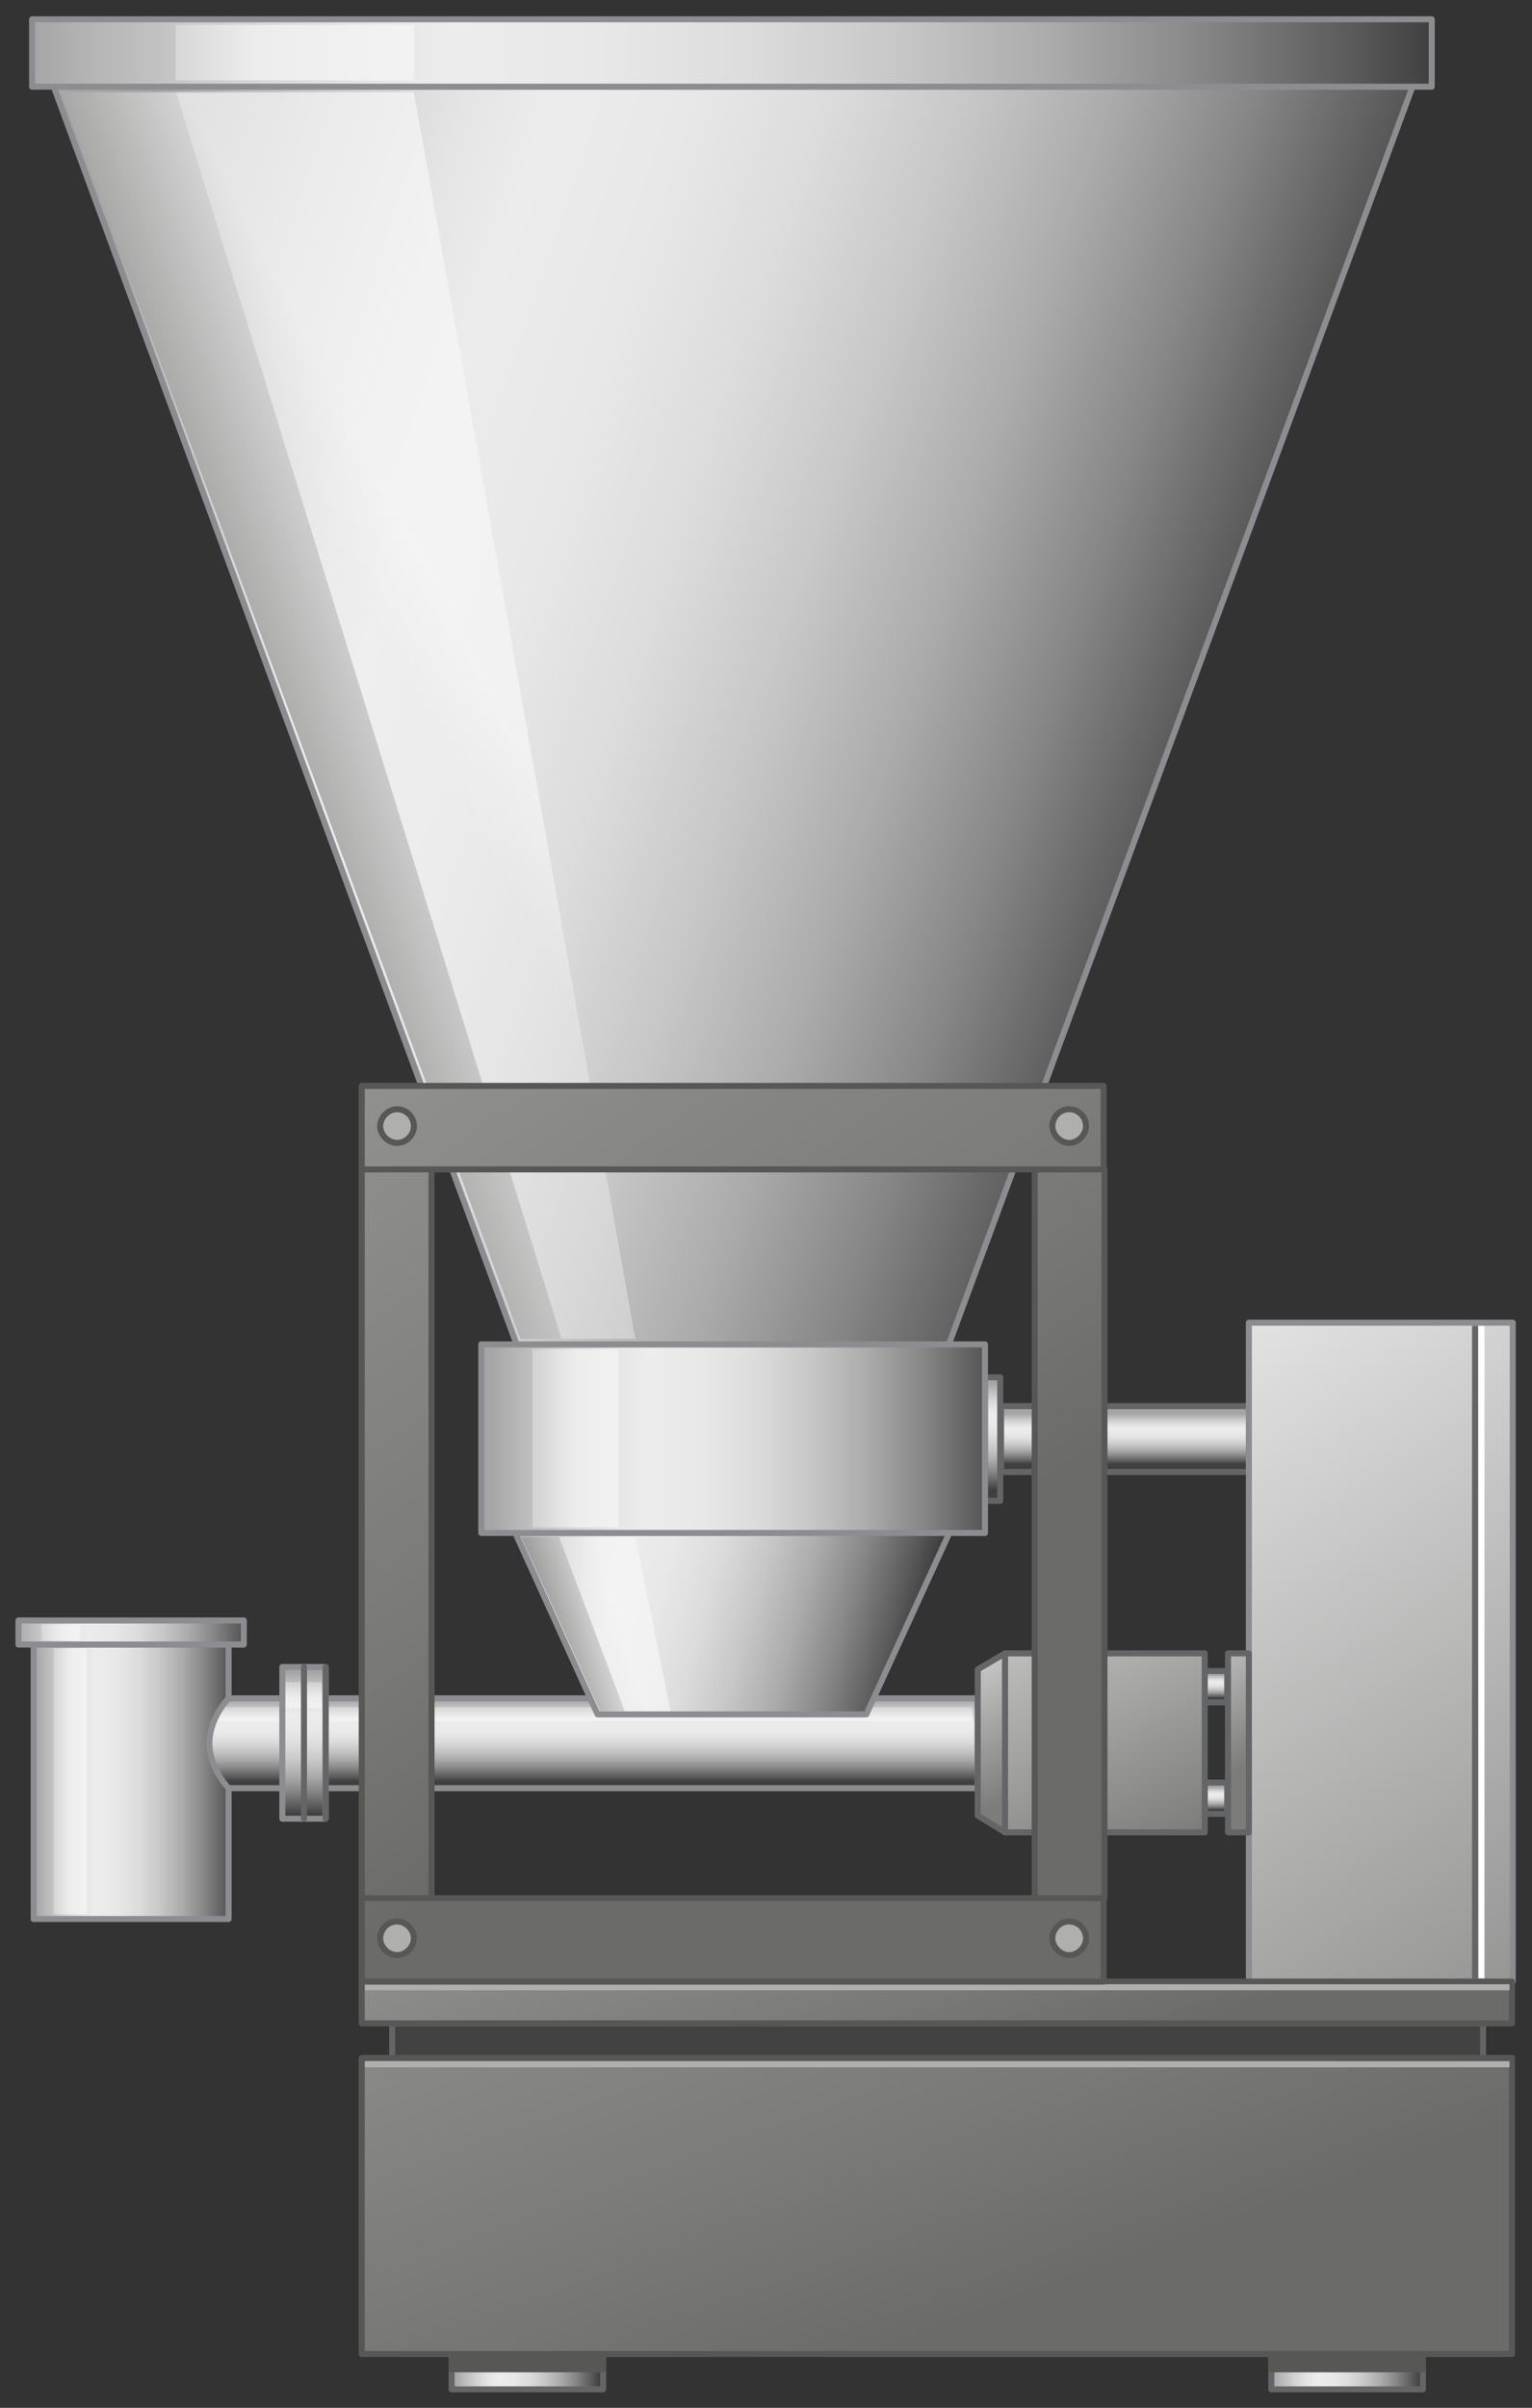 <?xml version="1.0" encoding="utf-8"?>

<!-- Copyright 2016 Siemens AG -->

<!-- Generator: Adobe Illustrator 16.0.4, SVG Export Plug-In . SVG Version: 6.00 Build 0)  -->
<!DOCTYPE svg PUBLIC "-//W3C//DTD SVG 1.1//EN" "http://www.w3.org/Graphics/SVG/1.1/DTD/svg11.dtd">
<svg version="1.1" id="Gravimetric_Feeder" xmlns="http://www.w3.org/2000/svg" xmlns:xlink="http://www.w3.org/1999/xlink" x="0px"
	 y="0px" width="191px" height="300px" viewBox="0 0 191 300" enable-background="new 0 0 191 300" xml:space="preserve">
<rect x="0" y="0" width="191" height="300" fill="#333333" stroke="none"/>
<g id="Support">
	
		<linearGradient id="Connection_Mixing_Hopper_1_" gradientUnits="userSpaceOnUse" x1="123.778" y1="172.35" x2="123.778" y2="185.56">
		<stop  offset="0" style="stop-color:#A5A5A5"/>
		<stop  offset="4.758149e-02" style="stop-color:#B5B5B5"/>
		<stop  offset="0.151" style="stop-color:#D3D3D3"/>
		<stop  offset="0.239" style="stop-color:#E5E5E5"/>
		<stop  offset="0.302" style="stop-color:#ECECEC"/>
		<stop  offset="0.407" style="stop-color:#E8E8E8"/>
		<stop  offset="0.514" style="stop-color:#DCDCDC"/>
		<stop  offset="0.621" style="stop-color:#C7C7C7"/>
		<stop  offset="0.729" style="stop-color:#ABABAB"/>
		<stop  offset="0.838" style="stop-color:#868686"/>
		<stop  offset="0.945" style="stop-color:#5A5A5A"/>
		<stop  offset="1" style="stop-color:#404040"/>
	</linearGradient>
	
		<rect id="Connection_Mixing_Hopper" x="122.8" y="171.6" fill="url(#Connection_Mixing_Hopper_1_)" stroke="#646567" stroke-width="0.75" stroke-linejoin="round" stroke-miterlimit="10" width="1.9" height="15.4"/>
	<linearGradient id="Pipe_2_" gradientUnits="userSpaceOnUse" x1="140.223" y1="176.152" x2="140.223" y2="182.392">
		<stop  offset="0" style="stop-color:#A5A5A5"/>
		<stop  offset="4.758149e-02" style="stop-color:#B5B5B5"/>
		<stop  offset="0.151" style="stop-color:#D3D3D3"/>
		<stop  offset="0.239" style="stop-color:#E5E5E5"/>
		<stop  offset="0.302" style="stop-color:#ECECEC"/>
		<stop  offset="0.407" style="stop-color:#E8E8E8"/>
		<stop  offset="0.514" style="stop-color:#DCDCDC"/>
		<stop  offset="0.621" style="stop-color:#C7C7C7"/>
		<stop  offset="0.729" style="stop-color:#ABABAB"/>
		<stop  offset="0.838" style="stop-color:#868686"/>
		<stop  offset="0.945" style="stop-color:#5A5A5A"/>
		<stop  offset="1" style="stop-color:#404040"/>
	</linearGradient>
	
		<rect id="Pipe_1_" x="124.8" y="175.2" fill="url(#Pipe_2_)" stroke="#646567" stroke-width="0.75" stroke-linejoin="round" stroke-miterlimit="10" width="30.9" height="8.2"/>
</g>
<g id="Gear_Box">
	<linearGradient id="Shape_11_" gradientUnits="userSpaceOnUse" x1="130.006" y1="141.829" x2="212.316" y2="266.927">
		<stop  offset="0" style="stop-color:#FFFFFF"/>
		<stop  offset="1" style="stop-color:#7C7C7B"/>
	</linearGradient>
	
		<rect id="Shape_10_" x="155.7" y="164.8" fill="url(#Shape_11_)" stroke="#8C8C91" stroke-width="0.75" stroke-linecap="round" stroke-linejoin="round" stroke-miterlimit="10" width="32.9" height="82.1"/>
	
		<line id="Reflection_Lines_2_" fill="none" stroke="#FFFFFF" stroke-width="0.75" stroke-linejoin="round" stroke-miterlimit="10" x1="184.7" y1="165.2" x2="184.7" y2="246.5"/>
	
		<line id="Devider_Lines_2_" fill="none" stroke="#646567" stroke-width="0.75" stroke-miterlimit="10" x1="183.9" y1="165.2" x2="183.9" y2="246.5"/>
</g>
<g id="Housing_Base">
	<g id="Stands">
		<g id="Right">
			<linearGradient id="Shape_12_" gradientUnits="userSpaceOnUse" x1="158.705" y1="295.496" x2="177.07" y2="295.496">
				<stop  offset="0" style="stop-color:#A5A5A5"/>
				<stop  offset="4.758149e-02" style="stop-color:#B5B5B5"/>
				<stop  offset="0.151" style="stop-color:#D3D3D3"/>
				<stop  offset="0.239" style="stop-color:#E5E5E5"/>
				<stop  offset="0.302" style="stop-color:#ECECEC"/>
				<stop  offset="0.407" style="stop-color:#E8E8E8"/>
				<stop  offset="0.514" style="stop-color:#DCDCDC"/>
				<stop  offset="0.621" style="stop-color:#C7C7C7"/>
				<stop  offset="0.729" style="stop-color:#ABABAB"/>
				<stop  offset="0.838" style="stop-color:#868686"/>
				<stop  offset="0.945" style="stop-color:#5A5A5A"/>
				<stop  offset="1" style="stop-color:#404040"/>
			</linearGradient>
			
				<rect id="Shape_9_" x="158.5" y="293.3" fill="url(#Shape_12_)" stroke="#646567" stroke-width="0.75" stroke-linejoin="round" stroke-miterlimit="10" width="18.9" height="4.4"/>
			
				<rect id="Shadow_1_" x="158.5" y="293.3" fill="#575756" stroke="#575756" stroke-width="0.75" stroke-linejoin="round" stroke-miterlimit="10" width="18.9" height="1.9"/>
		</g>
		<g id="Left">
			<linearGradient id="Shape_13_" gradientUnits="userSpaceOnUse" x1="56.702" y1="295.496" x2="74.724" y2="295.496">
				<stop  offset="0" style="stop-color:#A5A5A5"/>
				<stop  offset="4.758149e-02" style="stop-color:#B5B5B5"/>
				<stop  offset="0.151" style="stop-color:#D3D3D3"/>
				<stop  offset="0.239" style="stop-color:#E5E5E5"/>
				<stop  offset="0.302" style="stop-color:#ECECEC"/>
				<stop  offset="0.407" style="stop-color:#E8E8E8"/>
				<stop  offset="0.514" style="stop-color:#DCDCDC"/>
				<stop  offset="0.621" style="stop-color:#C7C7C7"/>
				<stop  offset="0.729" style="stop-color:#ABABAB"/>
				<stop  offset="0.838" style="stop-color:#868686"/>
				<stop  offset="0.945" style="stop-color:#5A5A5A"/>
				<stop  offset="1" style="stop-color:#404040"/>
			</linearGradient>
			
				<rect id="Shape_8_" x="56.3" y="293.3" fill="url(#Shape_13_)" stroke="#646567" stroke-width="0.75" stroke-linejoin="round" stroke-miterlimit="10" width="18.9" height="4.4"/>
			
				<rect id="Shadow" x="56.3" y="293.3" fill="#575756" stroke="#575756" stroke-width="0.75" stroke-linejoin="round" stroke-miterlimit="10" width="18.9" height="1.9"/>
		</g>
	</g>
	
		<rect id="Intermediate_Piece" x="48.9" y="252.1" fill="#424242" stroke="#646567" stroke-width="0.75" stroke-linecap="round" stroke-linejoin="round" stroke-miterlimit="10" width="136" height="4.4"/>
	<linearGradient id="Bottom_2_" gradientUnits="userSpaceOnUse" x1="85.309" y1="189.418" x2="121.929" y2="288.599">
		<stop  offset="0" style="stop-color:#9A9A99"/>
		<stop  offset="0.295" style="stop-color:#919190"/>
		<stop  offset="0.777" style="stop-color:#797978"/>
		<stop  offset="1" style="stop-color:#6B6B6A"/>
	</linearGradient>
	
		<rect id="Bottom_1_" x="45.1" y="256.4" fill="url(#Bottom_2_)" stroke="#575756" stroke-width="0.75" stroke-linecap="round" stroke-linejoin="round" stroke-miterlimit="10" width="143.4" height="36.9"/>
	<linearGradient id="Top_2_" gradientUnits="userSpaceOnUse" x1="101.285" y1="203.498" x2="121.026" y2="261.788">
		<stop  offset="0" style="stop-color:#9A9A99"/>
		<stop  offset="0.295" style="stop-color:#919190"/>
		<stop  offset="0.777" style="stop-color:#797978"/>
		<stop  offset="1" style="stop-color:#6B6B6A"/>
	</linearGradient>
	
		<rect id="Top_1_" x="45.1" y="246.9" fill="url(#Top_2_)" stroke="#575756" stroke-width="0.75" stroke-linecap="round" stroke-linejoin="round" stroke-miterlimit="10" width="143.4" height="5.2"/>
	<path id="Reflection_Lines" fill="none" stroke="#AFAFAE" stroke-width="0.75" stroke-linejoin="round" stroke-miterlimit="10" d="
		M45.5,257.2h142.7 M45.5,247.6h142.7"/>
</g>
<g id="Material_Outlet">
	<g id="Container">
		<linearGradient id="Shape_14_" gradientUnits="userSpaceOnUse" x1="4.302" y1="222.005" x2="29.548" y2="222.005">
			<stop  offset="0" style="stop-color:#A5A5A5"/>
			<stop  offset="4.758149e-02" style="stop-color:#B5B5B5"/>
			<stop  offset="0.151" style="stop-color:#D3D3D3"/>
			<stop  offset="0.239" style="stop-color:#E5E5E5"/>
			<stop  offset="0.302" style="stop-color:#ECECEC"/>
			<stop  offset="0.407" style="stop-color:#E8E8E8"/>
			<stop  offset="0.514" style="stop-color:#DCDCDC"/>
			<stop  offset="0.621" style="stop-color:#C7C7C7"/>
			<stop  offset="0.729" style="stop-color:#ABABAB"/>
			<stop  offset="0.838" style="stop-color:#868686"/>
			<stop  offset="0.945" style="stop-color:#5A5A5A"/>
			<stop  offset="1" style="stop-color:#404040"/>
		</linearGradient>
		
			<rect id="Shape_7_" x="4.2" y="204.9" fill="url(#Shape_14_)" stroke="#8C8C91" stroke-width="0.75" stroke-linejoin="round" stroke-miterlimit="10" width="24.3" height="34.2"/>
		<linearGradient id="Reflection_6_" gradientUnits="userSpaceOnUse" x1="6.988" y1="222.019" x2="8.859" y2="222.019">
			<stop  offset="0" style="stop-color:#F2F2F2;stop-opacity:0.4"/>
			<stop  offset="1" style="stop-color:#F7F7F7;stop-opacity:0.7"/>
		</linearGradient>
		<rect id="Reflection_5_" x="6.7" y="205.4" fill="url(#Reflection_6_)" width="4.1" height="33.1"/>
	</g>
	<g id="Ring_Top_1_">
		<linearGradient id="Shape_15_" gradientUnits="userSpaceOnUse" x1="1.894" y1="203.417" x2="31.482" y2="203.417">
			<stop  offset="0" style="stop-color:#A5A5A5"/>
			<stop  offset="4.758149e-02" style="stop-color:#B5B5B5"/>
			<stop  offset="0.151" style="stop-color:#D3D3D3"/>
			<stop  offset="0.239" style="stop-color:#E5E5E5"/>
			<stop  offset="0.302" style="stop-color:#ECECEC"/>
			<stop  offset="0.407" style="stop-color:#E8E8E8"/>
			<stop  offset="0.514" style="stop-color:#DCDCDC"/>
			<stop  offset="0.621" style="stop-color:#C7C7C7"/>
			<stop  offset="0.729" style="stop-color:#ABABAB"/>
			<stop  offset="0.838" style="stop-color:#868686"/>
			<stop  offset="0.945" style="stop-color:#5A5A5A"/>
			<stop  offset="1" style="stop-color:#404040"/>
		</linearGradient>
		
			<rect id="Shape_6_" x="2.3" y="201.9" fill="url(#Shape_15_)" stroke="#8C8C91" stroke-width="0.75" stroke-linejoin="round" stroke-miterlimit="10" width="28.1" height="3"/>
		<linearGradient id="Reflection_7_" gradientUnits="userSpaceOnUse" x1="5.506" y1="203.422" x2="7.672" y2="203.422">
			<stop  offset="0" style="stop-color:#F2F2F2;stop-opacity:0.4"/>
			<stop  offset="1" style="stop-color:#F7F7F7;stop-opacity:0.7"/>
		</linearGradient>
		<rect id="Reflection_4_" x="5.2" y="202.4" fill="url(#Reflection_7_)" width="4.8" height="2"/>
	</g>
</g>
<g id="Pipe__x2B__Flanges">
	<g id="Pipe">
		<linearGradient id="Shape_16_" gradientUnits="userSpaceOnUse" x1="74.001" y1="211.81" x2="74.001" y2="221.95">
			<stop  offset="0" style="stop-color:#A5A5A5"/>
			<stop  offset="4.758149e-02" style="stop-color:#B5B5B5"/>
			<stop  offset="0.151" style="stop-color:#D3D3D3"/>
			<stop  offset="0.239" style="stop-color:#E5E5E5"/>
			<stop  offset="0.302" style="stop-color:#ECECEC"/>
			<stop  offset="0.407" style="stop-color:#E8E8E8"/>
			<stop  offset="0.514" style="stop-color:#DCDCDC"/>
			<stop  offset="0.621" style="stop-color:#C7C7C7"/>
			<stop  offset="0.729" style="stop-color:#ABABAB"/>
			<stop  offset="0.838" style="stop-color:#868686"/>
			<stop  offset="0.945" style="stop-color:#5A5A5A"/>
			<stop  offset="1" style="stop-color:#404040"/>
		</linearGradient>
		
			<path id="Shape_5_" fill="url(#Shape_16_)" stroke="#8C8C91" stroke-width="0.75" stroke-linejoin="round" stroke-miterlimit="10" d="
			M121.9,222.8H28.5c0,0-2.4-2.4-2.4-5.6c0-3.2,2.4-5.6,2.4-5.6h93.4V222.8z"/>
		<linearGradient id="Reflection_8_" gradientUnits="userSpaceOnUse" x1="74.189" y1="213.007" x2="74.189" y2="214.056">
			<stop  offset="0" style="stop-color:#F2F2F2;stop-opacity:0.4"/>
			<stop  offset="1" style="stop-color:#F7F7F7;stop-opacity:0.7"/>
		</linearGradient>
		<path id="Reflection_3_" fill="url(#Reflection_8_)" d="M121.2,214.5c0,0-93.5,0-94.1,0c0.5-1.2,1-1.8,1-1.8h93.1V214.5z"/>
	</g>
	<g id="Flanges">
		<linearGradient id="Shape_17_" gradientUnits="userSpaceOnUse" x1="37.88" y1="208.388" x2="37.88" y2="226.046">
			<stop  offset="0" style="stop-color:#A5A5A5"/>
			<stop  offset="4.758149e-02" style="stop-color:#B5B5B5"/>
			<stop  offset="0.151" style="stop-color:#D3D3D3"/>
			<stop  offset="0.239" style="stop-color:#E5E5E5"/>
			<stop  offset="0.302" style="stop-color:#ECECEC"/>
			<stop  offset="0.407" style="stop-color:#E8E8E8"/>
			<stop  offset="0.514" style="stop-color:#DCDCDC"/>
			<stop  offset="0.621" style="stop-color:#C7C7C7"/>
			<stop  offset="0.729" style="stop-color:#ABABAB"/>
			<stop  offset="0.838" style="stop-color:#868686"/>
			<stop  offset="0.945" style="stop-color:#5A5A5A"/>
			<stop  offset="1" style="stop-color:#404040"/>
		</linearGradient>
		
			<rect id="Shape_4_" x="35.2" y="207.7" fill="url(#Shape_17_)" stroke="#8C8C91" stroke-width="0.75" stroke-linejoin="round" stroke-miterlimit="10" width="5.4" height="18.9"/>
		<linearGradient id="Reflection_9_" gradientUnits="userSpaceOnUse" x1="37.871" y1="209.876" x2="37.871" y2="211.656">
			<stop  offset="0" style="stop-color:#F2F2F2;stop-opacity:0.4"/>
			<stop  offset="1" style="stop-color:#F7F7F7;stop-opacity:0.7"/>
		</linearGradient>
		<rect id="Reflection_2_" x="35.6" y="209.6" fill="url(#Reflection_9_)" width="4.5" height="3.2"/>
		
			<path id="Devider_Lines" fill="none" stroke="#646567" stroke-width="0.75" stroke-linecap="round" stroke-linejoin="round" stroke-miterlimit="10" d="
			M37.9,207.7v18.9 M40.6,207.7v18.9"/>
	</g>
</g>
<g id="Material_Bucket">
	<g id="Connection_Pipe">
		<linearGradient id="Shape_18_" gradientUnits="userSpaceOnUse" x1="61.187" y1="192.537" x2="113.178" y2="206.899">
			<stop  offset="0" style="stop-color:#A5A5A5"/>
			<stop  offset="4.758149e-02" style="stop-color:#B5B5B5"/>
			<stop  offset="0.151" style="stop-color:#D3D3D3"/>
			<stop  offset="0.239" style="stop-color:#E5E5E5"/>
			<stop  offset="0.302" style="stop-color:#ECECEC"/>
			<stop  offset="0.407" style="stop-color:#E8E8E8"/>
			<stop  offset="0.514" style="stop-color:#DCDCDC"/>
			<stop  offset="0.621" style="stop-color:#C7C7C7"/>
			<stop  offset="0.729" style="stop-color:#ABABAB"/>
			<stop  offset="0.838" style="stop-color:#868686"/>
			<stop  offset="0.945" style="stop-color:#5A5A5A"/>
			<stop  offset="1" style="stop-color:#404040"/>
		</linearGradient>
		
			<polygon id="Shape_3_" fill="url(#Shape_18_)" stroke="#8C8C91" stroke-width="0.75" stroke-linejoin="round" stroke-miterlimit="10" points="
			108,213.6 118.4,190.9 64.2,190.9 74.5,213.6 		"/>
		<linearGradient id="Reflection_White_2_" gradientUnits="userSpaceOnUse" x1="73.384" y1="203.266" x2="77.436" y2="202.131">
			<stop  offset="0" style="stop-color:#F2F2F2;stop-opacity:0.4"/>
			<stop  offset="1" style="stop-color:#F7F7F7;stop-opacity:0.7"/>
		</linearGradient>
		<polygon id="Reflection_White_1_" fill="url(#Reflection_White_2_)" points="69.7,191.5 79.2,191.5 83.6,213.2 77.9,213.2 		"/>
		<linearGradient id="Reflection_Left_2_" gradientUnits="userSpaceOnUse" x1="78.727" y1="200.16" x2="65.398" y2="204.186">
			<stop  offset="0" style="stop-color:#FFFFFF"/>
			<stop  offset="1" style="stop-color:#7C7C7B"/>
		</linearGradient>
		<polygon id="Reflection_Left_1_" fill="url(#Reflection_Left_2_)" points="69.7,191.5 65,191.5 74.8,213.2 77.9,213.2 		"/>
	</g>
	<g id="Mixing_Hopper">
		<linearGradient id="Shape_19_" gradientUnits="userSpaceOnUse" x1="61.173" y1="179.189" x2="125.624" y2="179.189">
			<stop  offset="0" style="stop-color:#A5A5A5"/>
			<stop  offset="4.758149e-02" style="stop-color:#B5B5B5"/>
			<stop  offset="0.151" style="stop-color:#D3D3D3"/>
			<stop  offset="0.239" style="stop-color:#E5E5E5"/>
			<stop  offset="0.302" style="stop-color:#ECECEC"/>
			<stop  offset="0.407" style="stop-color:#E8E8E8"/>
			<stop  offset="0.514" style="stop-color:#DCDCDC"/>
			<stop  offset="0.621" style="stop-color:#C7C7C7"/>
			<stop  offset="0.729" style="stop-color:#ABABAB"/>
			<stop  offset="0.838" style="stop-color:#868686"/>
			<stop  offset="0.945" style="stop-color:#5A5A5A"/>
			<stop  offset="1" style="stop-color:#404040"/>
		</linearGradient>
		
			<rect id="Shape_2_" x="60" y="167.5" fill="url(#Shape_19_)" stroke="#8C8C91" stroke-width="0.75" stroke-linejoin="round" stroke-miterlimit="10" width="62.8" height="23.5"/>
		<linearGradient id="Reflection_10_" gradientUnits="userSpaceOnUse" x1="67.24" y1="179.234" x2="72.131" y2="179.234">
			<stop  offset="0" style="stop-color:#F2F2F2;stop-opacity:0.4"/>
			<stop  offset="1" style="stop-color:#F7F7F7;stop-opacity:0.7"/>
		</linearGradient>
		<rect id="Reflection_1_" x="66.4" y="168.1" fill="url(#Reflection_10_)" width="10.7" height="22.2"/>
	</g>
	<g id="Bucket">
		<linearGradient id="Shape_20_" gradientUnits="userSpaceOnUse" x1="6.348" y1="50.66" x2="153.261" y2="100.256">
			<stop  offset="0" style="stop-color:#A5A5A5"/>
			<stop  offset="4.758149e-02" style="stop-color:#B5B5B5"/>
			<stop  offset="0.151" style="stop-color:#D3D3D3"/>
			<stop  offset="0.239" style="stop-color:#E5E5E5"/>
			<stop  offset="0.302" style="stop-color:#ECECEC"/>
			<stop  offset="0.407" style="stop-color:#E8E8E8"/>
			<stop  offset="0.514" style="stop-color:#DCDCDC"/>
			<stop  offset="0.621" style="stop-color:#C7C7C7"/>
			<stop  offset="0.729" style="stop-color:#ABABAB"/>
			<stop  offset="0.838" style="stop-color:#868686"/>
			<stop  offset="0.945" style="stop-color:#5A5A5A"/>
			<stop  offset="1" style="stop-color:#404040"/>
		</linearGradient>
		
			<polygon id="Shape_1_" fill="url(#Shape_20_)" stroke="#8C8C91" stroke-width="0.75" stroke-linejoin="round" stroke-miterlimit="10" points="
			118.3,167.5 176.1,10.8 6.7,10.8 64.4,167.5 		"/>
		<linearGradient id="Reflection_White_3_" gradientUnits="userSpaceOnUse" x1="51.767" y1="88.53" x2="60.368" y2="84.058">
			<stop  offset="0" style="stop-color:#F2F2F2;stop-opacity:0.4"/>
			<stop  offset="1" style="stop-color:#F7F7F7;stop-opacity:0.7"/>
		</linearGradient>
		<polygon id="Reflection_White" fill="url(#Reflection_White_3_)" points="21.9,11.5 51.6,11.5 79.2,166.8 70,166.8 		"/>
		<linearGradient id="Reflection_Left_3_" gradientUnits="userSpaceOnUse" x1="61.077" y1="81.554" x2="21.436" y2="95.125">
			<stop  offset="0" style="stop-color:#FFFFFF"/>
			<stop  offset="1" style="stop-color:#7C7C7B"/>
		</linearGradient>
		<polygon id="Reflection_Left" fill="url(#Reflection_Left_3_)" points="21.9,11.5 7.6,11.5 64.9,166.8 70,166.8 		"/>
	</g>
	<g id="Ring_Top">
		<linearGradient id="Shape_21_" gradientUnits="userSpaceOnUse" x1="3.535" y1="6.587" x2="178.327" y2="6.587">
			<stop  offset="0" style="stop-color:#A5A5A5"/>
			<stop  offset="4.758149e-02" style="stop-color:#B5B5B5"/>
			<stop  offset="0.151" style="stop-color:#D3D3D3"/>
			<stop  offset="0.239" style="stop-color:#E5E5E5"/>
			<stop  offset="0.302" style="stop-color:#ECECEC"/>
			<stop  offset="0.407" style="stop-color:#E8E8E8"/>
			<stop  offset="0.514" style="stop-color:#DCDCDC"/>
			<stop  offset="0.621" style="stop-color:#C7C7C7"/>
			<stop  offset="0.729" style="stop-color:#ABABAB"/>
			<stop  offset="0.838" style="stop-color:#868686"/>
			<stop  offset="0.945" style="stop-color:#5A5A5A"/>
			<stop  offset="1" style="stop-color:#404040"/>
		</linearGradient>
		
			<rect id="Shape" x="4" y="2.4" fill="url(#Shape_21_)" stroke="#8C8C91" stroke-width="0.75" stroke-linejoin="round" stroke-miterlimit="10" width="174.5" height="8.4"/>
		<linearGradient id="Reflection_11_" gradientUnits="userSpaceOnUse" x1="22.713" y1="6.573" x2="32.315" y2="6.573">
			<stop  offset="0" style="stop-color:#F2F2F2;stop-opacity:0.4"/>
			<stop  offset="1" style="stop-color:#F7F7F7;stop-opacity:0.7"/>
		</linearGradient>
		<rect id="Reflection" x="21.9" y="3.1" fill="url(#Reflection_11_)" width="29.7" height="6.9"/>
	</g>
</g>
<g id="Motor">
	
		<linearGradient id="Connection_Gear_Box_1_" gradientUnits="userSpaceOnUse" x1="141.571" y1="194.66" x2="155.789" y2="219.612">
		<stop  offset="0" style="stop-color:#FFFFFF"/>
		<stop  offset="1" style="stop-color:#7C7C7B"/>
	</linearGradient>
	
		<rect id="Connection_Gear_Box" x="153.1" y="206" fill="url(#Connection_Gear_Box_1_)" stroke="#646567" stroke-width="0.75" stroke-linecap="round" stroke-linejoin="round" stroke-miterlimit="10" width="2.6" height="22.3"/>
	<g id="Intermediate_Pieces">
		<linearGradient id="Bottom_3_" gradientUnits="userSpaceOnUse" x1="151.631" y1="222.67" x2="151.631" y2="225.497">
			<stop  offset="0" style="stop-color:#A5A5A5"/>
			<stop  offset="4.758149e-02" style="stop-color:#B5B5B5"/>
			<stop  offset="0.151" style="stop-color:#D3D3D3"/>
			<stop  offset="0.239" style="stop-color:#E5E5E5"/>
			<stop  offset="0.302" style="stop-color:#ECECEC"/>
			<stop  offset="0.407" style="stop-color:#E8E8E8"/>
			<stop  offset="0.514" style="stop-color:#DCDCDC"/>
			<stop  offset="0.621" style="stop-color:#C7C7C7"/>
			<stop  offset="0.729" style="stop-color:#ABABAB"/>
			<stop  offset="0.838" style="stop-color:#868686"/>
			<stop  offset="0.945" style="stop-color:#5A5A5A"/>
			<stop  offset="1" style="stop-color:#404040"/>
		</linearGradient>
		
			<rect id="Bottom" x="150.2" y="222.1" fill="url(#Bottom_3_)" stroke="#646567" stroke-width="0.75" stroke-linejoin="round" stroke-miterlimit="10" width="2.8" height="3.9"/>
		<linearGradient id="Top_3_" gradientUnits="userSpaceOnUse" x1="151.631" y1="208.684" x2="151.631" y2="211.561">
			<stop  offset="0" style="stop-color:#A5A5A5"/>
			<stop  offset="4.758149e-02" style="stop-color:#B5B5B5"/>
			<stop  offset="0.151" style="stop-color:#D3D3D3"/>
			<stop  offset="0.239" style="stop-color:#E5E5E5"/>
			<stop  offset="0.302" style="stop-color:#ECECEC"/>
			<stop  offset="0.407" style="stop-color:#E8E8E8"/>
			<stop  offset="0.514" style="stop-color:#DCDCDC"/>
			<stop  offset="0.621" style="stop-color:#C7C7C7"/>
			<stop  offset="0.729" style="stop-color:#ABABAB"/>
			<stop  offset="0.838" style="stop-color:#868686"/>
			<stop  offset="0.945" style="stop-color:#5A5A5A"/>
			<stop  offset="1" style="stop-color:#404040"/>
		</linearGradient>
		
			<rect id="Top" x="150.2" y="208.2" fill="url(#Top_3_)" stroke="#646567" stroke-width="0.75" stroke-linejoin="round" stroke-miterlimit="10" width="2.8" height="3.9"/>
	</g>
	<linearGradient id="Housing_1_" gradientUnits="userSpaceOnUse" x1="116.536" y1="175.103" x2="144.68" y2="230.881">
		<stop  offset="0" style="stop-color:#FFFFFF"/>
		<stop  offset="1" style="stop-color:#7C7C7B"/>
	</linearGradient>
	
		<rect id="Housing" x="125.3" y="206" fill="url(#Housing_1_)" stroke="#646567" stroke-width="0.75" stroke-linecap="round" stroke-linejoin="round" stroke-miterlimit="10" width="24.9" height="22.3"/>
	<linearGradient id="Cover_Left_1_" gradientUnits="userSpaceOnUse" x1="113.518" y1="197.37" x2="127.44" y2="223.308">
		<stop  offset="0" style="stop-color:#FFFFFF"/>
		<stop  offset="1" style="stop-color:#7C7C7B"/>
	</linearGradient>
	
		<polygon id="Cover_Left" fill="url(#Cover_Left_1_)" stroke="#646567" stroke-width="0.75" stroke-linecap="round" stroke-linejoin="round" stroke-miterlimit="10" points="
		121.9,226.2 125.3,228.3 125.3,206 121.9,208 	"/>
</g>
<g id="Frame_Support">
	<linearGradient id="Frame_1_" gradientUnits="userSpaceOnUse" x1="29.212" y1="98.915" x2="100.712" y2="204.916">
		<stop  offset="0" style="stop-color:#9A9A99"/>
		<stop  offset="0.295" style="stop-color:#919190"/>
		<stop  offset="0.777" style="stop-color:#797978"/>
		<stop  offset="1" style="stop-color:#6B6B6A"/>
	</linearGradient>
	
		<path id="Frame" fill="url(#Frame_1_)" stroke="#575756" stroke-width="0.75" stroke-linecap="round" stroke-linejoin="round" stroke-miterlimit="10" d="
		M137.6,145.7H45.1v-10.4h92.5V145.7z M137.6,236.5H45.1v10.4h92.5V236.5z M53.8,145.7h-8.7v90.8h8.7V145.7z M137.6,145.7H129v90.8
		h8.7V145.7z"/>
	
		<path id="Fixings" fill="#AFAFAE" stroke="#575756" stroke-width="0.75" stroke-linecap="round" stroke-linejoin="round" stroke-miterlimit="10" d="
		M51.6,140.3c0,1.2-1,2.1-2.1,2.1s-2.1-1-2.1-2.1s1-2.1,2.1-2.1S51.6,139.1,51.6,140.3z M49.5,239.4c-1.2,0-2.1,1-2.1,2.1
		s1,2.1,2.1,2.1s2.1-1,2.1-2.1S50.6,239.4,49.5,239.4z M133.3,138.2c-1.2,0-2.1,1-2.1,2.1s1,2.1,2.1,2.1s2.1-1,2.1-2.1
		S134.5,138.2,133.3,138.2z M133.3,239.4c-1.2,0-2.1,1-2.1,2.1s1,2.1,2.1,2.1s2.1-1,2.1-2.1S134.5,239.4,133.3,239.4z"/>
</g>
</svg>

